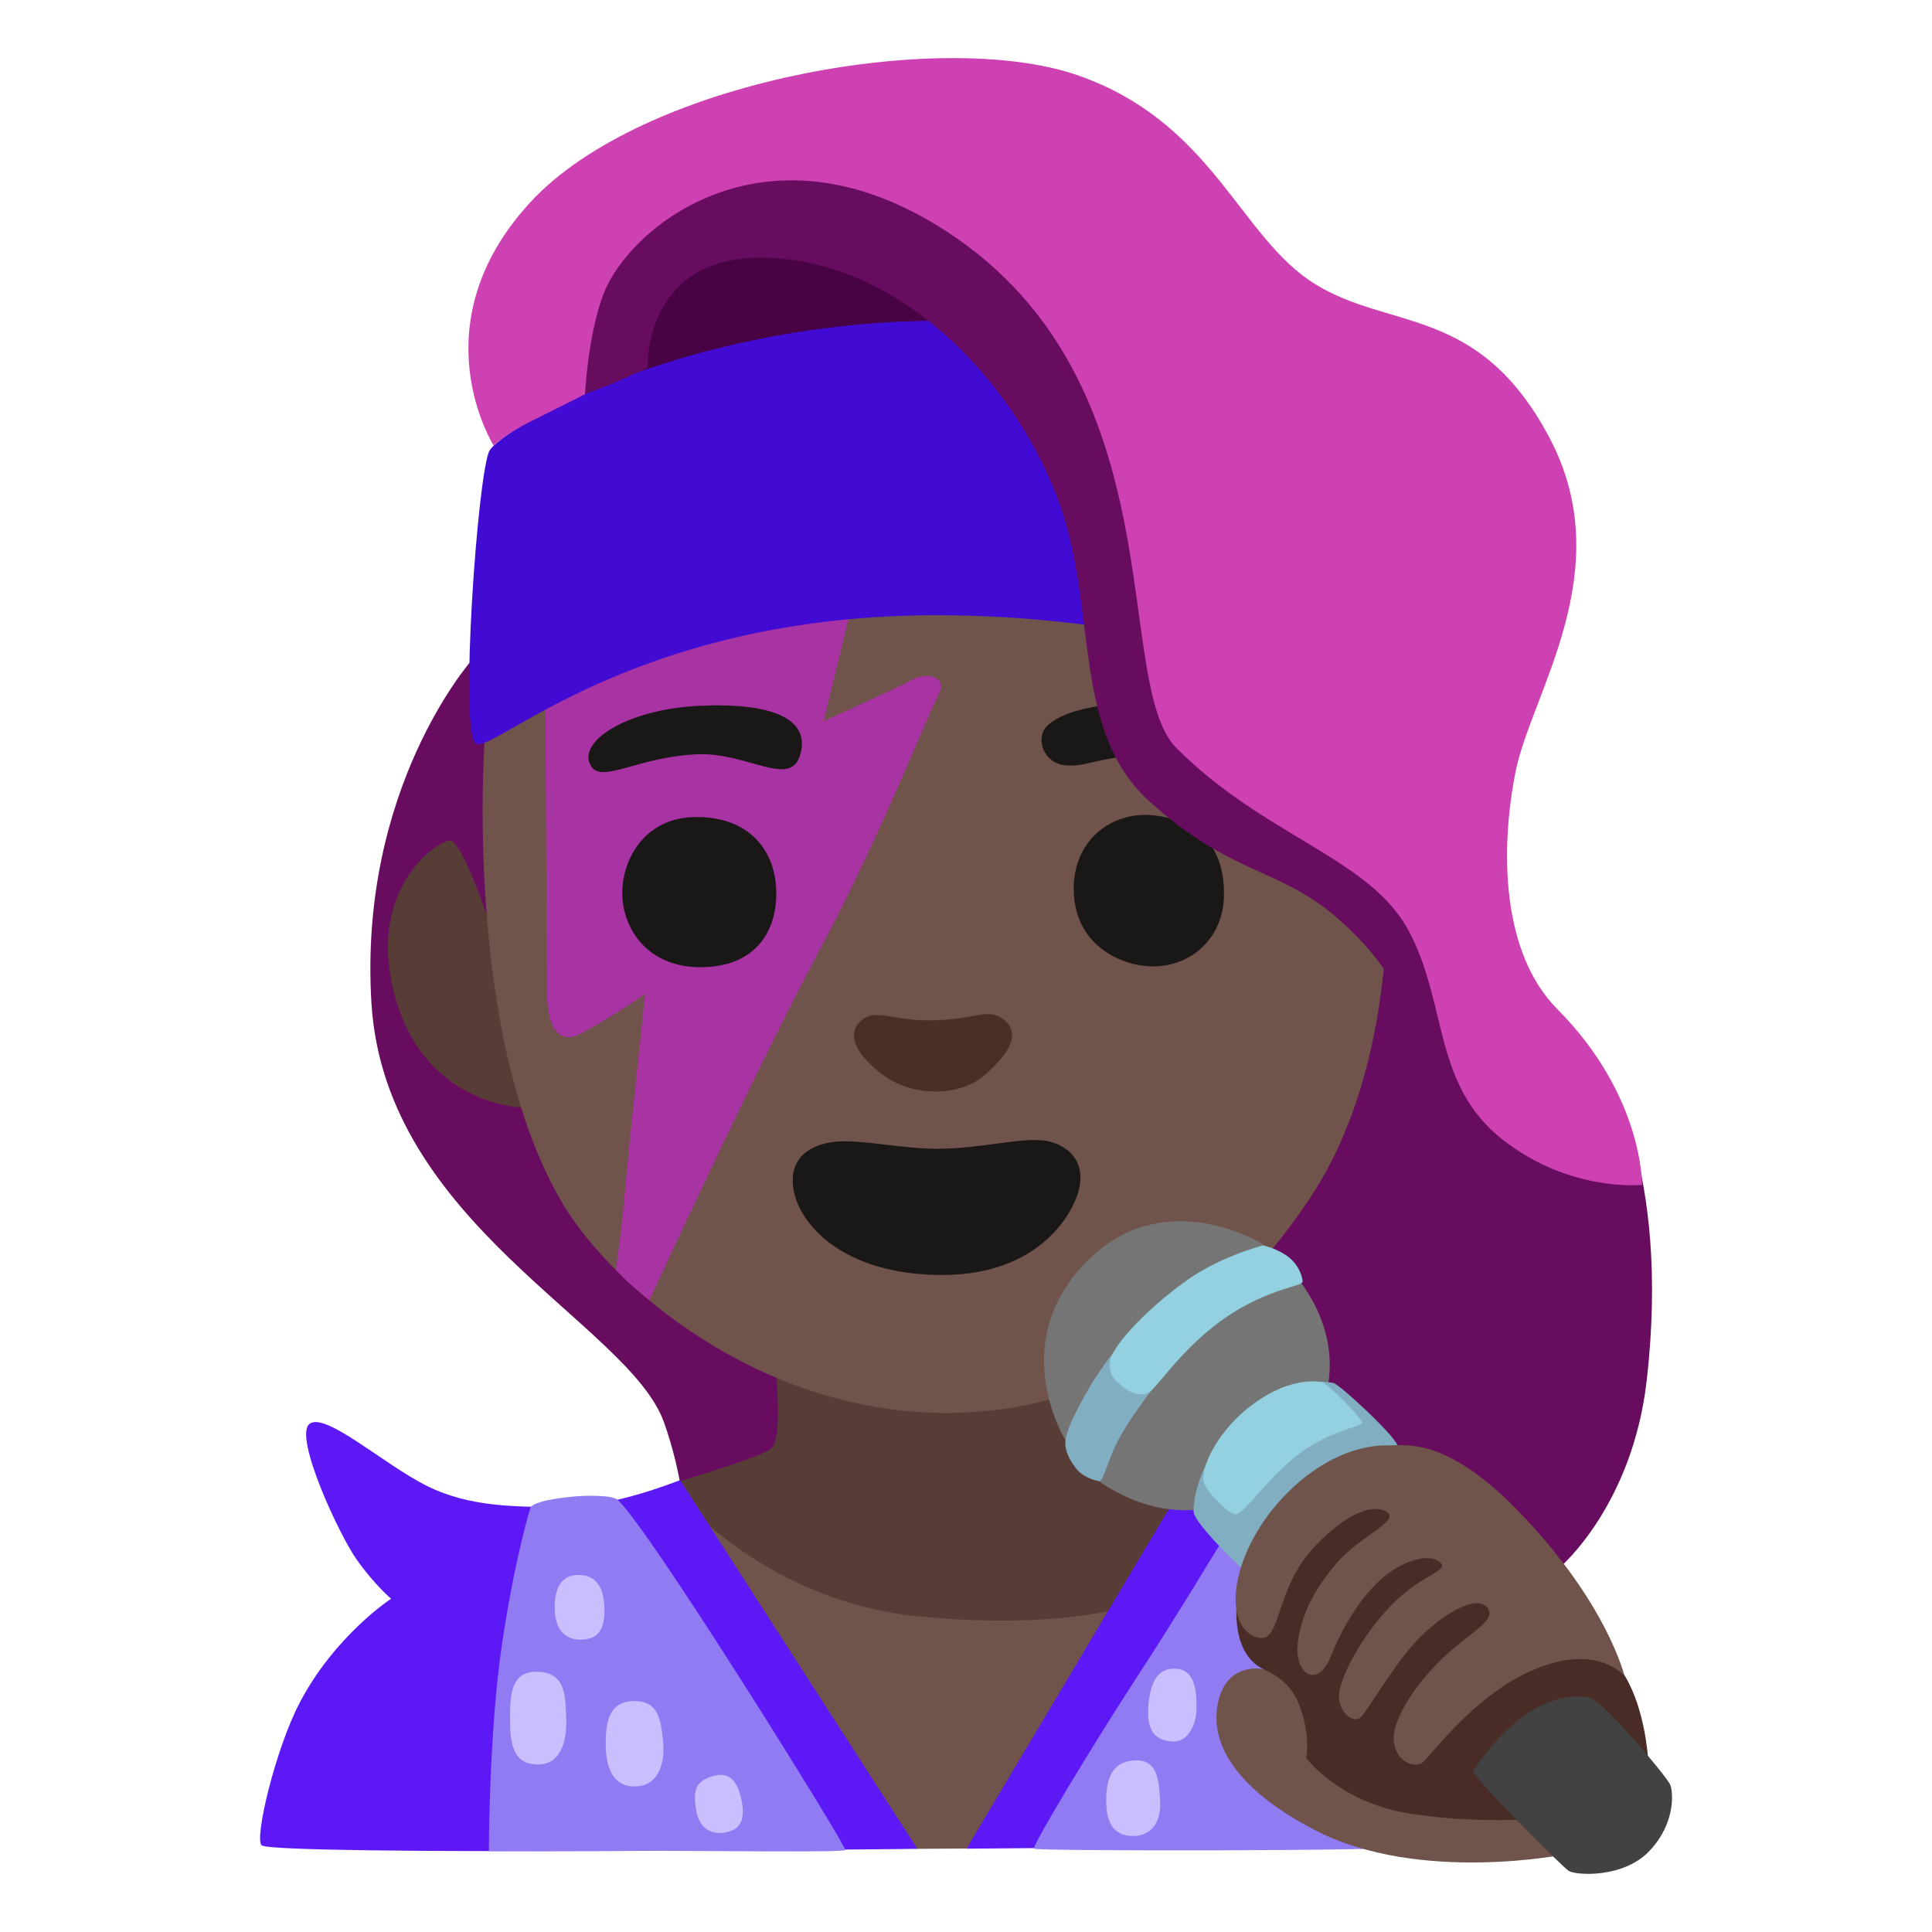 <svg enable-background="new 0 0 128 128" viewBox="0 0 128 128" xmlns="http://www.w3.org/2000/svg"><path d="m31.23 43.77s-7.5 8.47-6.62 22.7c.9 14.6 17.05 21.24 19.38 27.76 2.34 6.53 1.46 13.54 1.46 13.54l57.96-3.99s4.75-4.07 5.69-12.33c1.62-14.19-2.87-20.57-2.87-20.57l-19.57-21.07-21.67-2.36s-33.76-3.68-33.76-3.68z" fill="#680c5f"/><path d="m32.37 60.97s-1.75-5.27-2.56-5.28-5.81 3.33-3.51 10.76c2.17 7.03 8.67 6.95 8.67 6.95l-2.59-12.43z" fill="#573d36"/><path d="m41.64 13.32h26.68v15.91h-26.68z" fill="#470344"/><path d="m57.53 122.09 3.25.4 3.25-.02 11.64-16.32-29.83-6.95-3.4 2.14z" fill="#70534a"/><path d="m51.39 90.88s.51 4.47-.32 5.11-6.77 2.36-6.77 2.36 5.86 7.72 16.68 8.75c10.03.96 14.69-.96 14.69-.96l4.98-9.71-12.97-5.05-16.29-.51z" fill="#573d36"/><path d="m64.03 122.48 13.75-23.08 5.6-.57-.78 8.76-13.92 14.85z" fill="#5d18f6"/><path d="m60.78 122.49-15.72-24.43s-4.39 1.78-7.63 1.78-6.3.02-9.14-1.39-6.78-4.97-7.8-4.1 1.97 7.33 3.15 8.99 2.27 2.58 2.27 2.58-3.72 2.43-6.05 6.88c-1.62 3.09-3.04 9.08-2.52 9.46.94.69 43.44.24 43.44.23z" fill="#5d18f6"/><path d="m81.12 101.83s-3.23 5.36-5.91 9.46-6.85 11.02-6.71 11.19 24.59.17 25.3-.15-6.76-18.85-6.76-18.85l-5.91-1.66h-.01z" fill="#907bf3"/><path d="m35.16 99.84c.39-.39 1.67-.56 2.53-.66 1.11-.13 2.76-.12 3.16.14 1.58 1.02 15.31 23.08 15.15 23.25s-8.97.05-13.07.05-10.54.02-10.54.02 0-7.88.87-13.72 1.9-9.09 1.9-9.09z" fill="#907bf3"/><path d="m32.12 48.87s-1.5 19.76 5.2 30.94c3.21 5.35 12.82 13.67 25.06 13.8s19.99-7.61 24.39-14.2c8.17-12.26 4.28-31.78 4.28-34.08 0-3.53-13.07-10.94-13.07-10.94l-43.81 7.24z" fill="#70534a"/><path d="m36.1 43.39s.15 21.7.15 22.62.26 3.49 2.22 2.47 4.27-2.63 4.27-2.63-1.14 10.63-1.34 13.1-.6 5.17-.6 5.17.37.41.78.79c.36.33 1.44 1.24 1.44 1.24s7.09-15.4 11.22-23.09c4.12-7.69 7.11-15.48 7.89-16.93s-.89-1.56-1.67-1.11-5.89 2.76-5.89 2.76l2.71-11.18s-21.18 6.79-21.18 6.79z" fill="#a833a3"/><path d="m31.51 49.26c1.08.81 10.39-8.6 30.88-8.5s35.05 8.5 36.08 7.89 0-7.72-.82-12.36c-.82-4.63-4.12-8.04-4.12-8.04s-11.51-6.65-29.65-7c-18.13-.35-30.67 7.17-31.45 8.61s-2 18.59-.92 19.4z" fill="#410bd3"/><path d="m71.96 83.6c-5.45 5.61-1.24 12.04-1.24 12.04l1.77 2.25s6.54 5.49 12.71-1c6.16-6.5.59-12.4.59-12.4s-1.26-1.43-1.93-1.93-6.97-4.01-11.89 1.05z" fill="#757575"/><path d="m85.96 100.44-2.97 4.14s-3.86-3.52-3.91-4.43.53-3.96 3.39-6.54c2.87-2.58 5.48-2.04 5.86-1.99s4.22 3.61 4.27 4.19-6.64 4.63-6.64 4.63z" fill="#81aec0"/><path d="m79.77 98.26c.16.52 1.59 2.06 2.1 2.06s1.93-2.12 3.8-3.69c2.14-1.78 4.44-2.1 4.56-2.34s-2.34-2.7-2.66-2.73-2.26-.4-4.95 1.78c-2.03 1.64-3.14 4-2.85 4.91z" fill="#93d1e0"/><path d="m78.52 86.76-2.71.63s-2.22 1.94-3.97 5.12c-.83 1.5-1.26 2.48-1.26 3.11s.41 1.32.79 1.76 1.09.71 1.47.75c.27.03.56-1.52 1.41-3.02s2.38-3.45 2.38-3.45 1.89-4.9 1.89-4.9z" fill="#81aec0"/><path d="m78.57 84.87c-2.81 2.01-5 4.48-5.04 5.37s.21 1.04.68 1.48c.67.62 1.39.83 1.92.52s1.85-2.45 4.3-4.38c3.16-2.49 5.87-2.59 5.87-2.95s-.31-1.26-1.16-1.79-1.48-.6-1.48-.6-2.75.68-5.1 2.35z" fill="#93d1e0"/><g fill="#cabeff"><path d="m38.2 104.35c-1.03.06-1.45.9-1.45 2.14s.48 2.14 1.73 2.14 1.73-.83 1.52-2.62c-.12-1.03-.69-1.73-1.8-1.66z"/><path d="m35.65 110.76c-1.66-.06-1.86 1.24-1.86 2.97s.14 3.17 1.86 3.17 1.93-2 1.86-3.24 0-2.83-1.86-2.9z"/><path d="m42.06 112.7c-1.66 0-1.93 1.24-1.93 2.83s.48 2.83 1.93 2.83c1.36 0 2.07-1.24 1.86-3.11-.14-1.24-.28-2.55-1.86-2.55z"/><path d="m47.24 117.67c-1.22.35-1.34 1.01-1.1 2.35.21 1.17 1.1 1.66 2.21 1.31 1.02-.32.97-1.38.69-2.42s-.83-1.52-1.8-1.24z"/><path d="m75.14 116.63c-1.53.1-1.85 1.3-1.85 2.69s.46 2.32 1.76 2.32 1.9-.97 1.81-2.41-.23-2.69-1.72-2.6z"/><path d="m77.95 110.56c-1.38-.11-1.79 1.12-1.88 2.63s.51 2.14 1.62 2.19 1.58-1.27 1.58-2.19 0-2.52-1.32-2.63z"/></g><path d="m88.71 115.34-4.19-5.27-.8.52s-2.4-.56-3.01 2.16 1.13 5.74 6.35 8.47c6.98 3.65 16.84 1.6 16.84 1.6l-.14-6.92-15.06-.56z" fill="#70534a"/><path d="m97.03 100.57-7.1-2.07-6.87 6.49-1.05.55s-.72 3.9 1.71 5.05c1.35.64 2.04 1.34 2.51 2.79.59 1.86.31 3.09.31 3.09s2.16 2.92 6.78 3.67c4.61.75 9.18.33 9.18.33l6.68-4.05s-.19-3.15-1.51-5.36c-.83-1.39-10.63-10.49-10.64-10.49z" fill="#492c25"/><path d="m83.15 108.43c1.84.77 1.13-3.11 4.09-6.12 1.9-1.93 3.62-2.73 4.61-2.16s-1.59 1.52-3.19 3.3c-1.85 2.07-2.61 4.07-2.7 5.68-.09 1.84 1.36 2.73 2.21.61.45-1.14 1.55-3.51 3.32-5.1 1.36-1.22 3.12-1.77 3.88-1.16s-1.18.76-3.25 2.93c-1.89 1.98-3.19 4.46-3.39 5.68s.89 2.16 1.41 1.69 2.29-3.7 3.99-5.36c1.84-1.79 3.82-2.73 4.43-1.89s-1.13 1.58-2.92 3.27-3.39 4.07-3.3 5.48 1.32 1.88 1.88 1.51 4.08-5.52 8.94-6.68c3.15-.75 4.47.94 4.47.94s-1.13-4.85-7.06-10.96c-4.82-4.97-7.53-4.31-8.61-4.33-2.4-.05-5.37 1.37-7.72 4.33-2.68 3.39-3.15 7.48-1.13 8.33z" fill="#70534a"/><path d="m61.82 67.6c-2.81.06-3.86-.9-4.86.11-.91.93-.1 2.24 1.42 3.42 2.06 1.6 5.24 1.54 6.89.07 1.64-1.46 2.34-2.7 1.29-3.6s-1.87-.06-4.74 0z" fill="#4a2f27"/><g fill="#1a1717"><path d="m62.04 76.11c-2.24 0-5.02-.63-6.66-.47-1.32.13-3.1.78-2.83 3 .29 2.42 3.28 5.84 9.9 5.83 6.55-.01 8.77-4.25 9.07-5.83.41-2.18-1.36-2.93-2.24-3.06-1.63-.26-4.21.53-7.24.53z"/><path d="m39.16 50.76c.73 1.18 3.21-.67 7.14-.79 3.22-.09 6.03 2.2 6.69.11.79-2.47-1.86-3.54-6.63-3.32-4.89.23-8.18 2.41-7.2 4z"/><path d="m70.15 50.62c1.63.45 2.87-.73 6.19-.51 3.1.21 6.13 1.57 7.03.56s-1.41-3.44-6.52-3.94c-4.61-.45-7.42.79-7.76 1.8s.4 1.9 1.07 2.08z"/><path d="m46.25 54.13c-3.77-.06-5.23 3.21-5 5.51s1.97 4.5 5.29 4.44 4.89-2.14 4.89-4.89-1.69-5.01-5.17-5.06z"/><path d="m76.43 54.02c-2.81-.3-5.4 1.69-5.29 5.06.13 3.77 3.43 4.95 5.23 4.95 2.59 0 4.67-1.91 4.72-4.67.06-3.09-1.52-5-4.66-5.34z"/></g><path d="m42.91 24.37s-.35-7.8 8.32-7.28 15.77 8.14 18.71 15.59.87 15.59 6.24 20.44 8.53 4.36 12.32 7.62c5.39 4.64 5.35 8.84 5.35 8.84l3.29-5.37-15.94-41.41-23.74-14.21-20.79 8.66 2.08 8.85s1.47-.52 2.27-.88 1.89-.86 1.89-.86z" fill="#680c5f"/><path d="m32.71 29.51s.74-.74 2.51-1.62l3.54-1.77s.19-4 1.25-6.71c1.71-4.36 10.74-11.88 22.73-4.06 15.38 10.02 10.87 29.88 15.21 34.22 5.88 5.88 12.79 7.26 15.38 12.1s1.58 10.19 6.22 13.83c4.49 3.52 9.24 3 9.24 3s.1-5.89-5.61-11.64c-3.71-3.74-3.8-10.54-2.77-15.73s6.91-13.31 2.25-22.12-10.54-7.09-15.55-10.2-6.74-10.71-15.73-13.83c-8.99-3.11-28.86.35-36.29 8.47s-2.38 16.07-2.38 16.07z" fill="#ce41b3"/><path d="m97.61 117.33c0 .46 5.86 6.32 6.32 6.62s3.62.51 5.35-1.32 1.58-3.87 1.38-4.38-4.53-5.69-5.4-5.81c-4.38-.61-7.64 4.89-7.65 4.89z" fill="#424242"/></svg>
